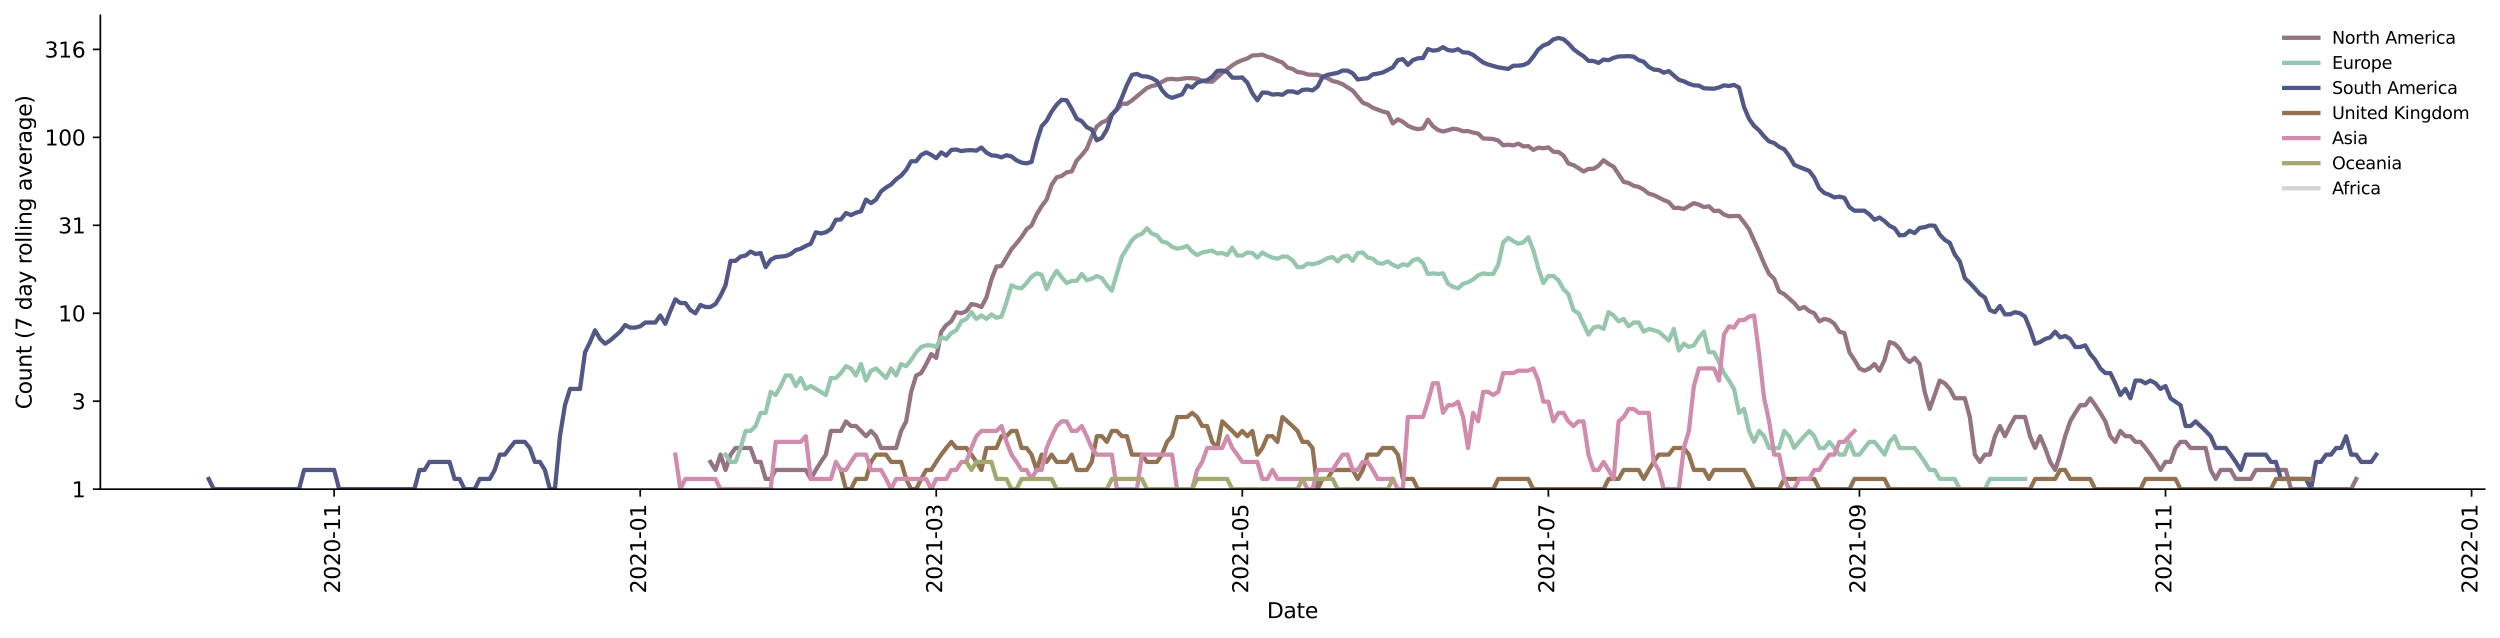 <?xml version="1.0" encoding="utf-8" standalone="no"?>
<!DOCTYPE svg PUBLIC "-//W3C//DTD SVG 1.1//EN"
  "http://www.w3.org/Graphics/SVG/1.1/DTD/svg11.dtd">
<svg height="298.621pt" version="1.1" viewBox="0 0 1170.166 298.621" width="1170.166pt" xmlns="http://www.w3.org/2000/svg" xmlns:xlink="http://www.w3.org/1999/xlink">
 <defs>
  <style type="text/css">*{stroke-linecap:butt;stroke-linejoin:round;}</style>
 </defs>
 <g id="figure_1">
  <g id="patch_1">
   <path d="M 0 298.621 
L 1170.166 298.621 
L 1170.166 0 
L 0 0 
z
" style="fill:#ffffff;"/>
  </g>
  <g id="axes_1">
   <g id="patch_2">
    <path d="M 46.966 228.96 
L 1162.966 228.96 
L 1162.966 7.2 
L 46.966 7.2 
z
" style="fill:#ffffff;"/>
   </g>
   <g id="matplotlib.axis_1">
    <g id="xtick_1">
     <g id="line2d_1">
      <defs>
       <path d="M 0 0 
L 0 3.5 
" id="m60955c7af5" style="stroke:#000000;stroke-width:0.8;"/>
      </defs>
      <g>
       <use style="stroke:#000000;stroke-width:0.8;" x="156.405" xlink:href="#m60955c7af5" y="228.96"/>
      </g>
     </g>
     <g id="text_1">
      <!-- 2020-11 -->
      <g transform="translate(159.164 277.743)rotate(-90)scale(0.1 -0.1)">
       <defs>
        <path d="M 1228 531 
L 3431 531 
L 3431 0 
L 469 0 
L 469 531 
Q 828 903 1448 1529 
Q 2069 2156 2228 2338 
Q 2531 2678 2651 2914 
Q 2772 3150 2772 3378 
Q 2772 3750 2511 3984 
Q 2250 4219 1831 4219 
Q 1534 4219 1204 4116 
Q 875 4013 500 3803 
L 500 4441 
Q 881 4594 1212 4672 
Q 1544 4750 1819 4750 
Q 2544 4750 2975 4387 
Q 3406 4025 3406 3419 
Q 3406 3131 3298 2873 
Q 3191 2616 2906 2266 
Q 2828 2175 2409 1742 
Q 1991 1309 1228 531 
z
" id="DejaVuSans-32" transform="scale(0.016)"/>
        <path d="M 2034 4250 
Q 1547 4250 1301 3770 
Q 1056 3291 1056 2328 
Q 1056 1369 1301 889 
Q 1547 409 2034 409 
Q 2525 409 2770 889 
Q 3016 1369 3016 2328 
Q 3016 3291 2770 3770 
Q 2525 4250 2034 4250 
z
M 2034 4750 
Q 2819 4750 3233 4129 
Q 3647 3509 3647 2328 
Q 3647 1150 3233 529 
Q 2819 -91 2034 -91 
Q 1250 -91 836 529 
Q 422 1150 422 2328 
Q 422 3509 836 4129 
Q 1250 4750 2034 4750 
z
" id="DejaVuSans-30" transform="scale(0.016)"/>
        <path d="M 313 2009 
L 1997 2009 
L 1997 1497 
L 313 1497 
L 313 2009 
z
" id="DejaVuSans-2d" transform="scale(0.016)"/>
        <path d="M 794 531 
L 1825 531 
L 1825 4091 
L 703 3866 
L 703 4441 
L 1819 4666 
L 2450 4666 
L 2450 531 
L 3481 531 
L 3481 0 
L 794 0 
L 794 531 
z
" id="DejaVuSans-31" transform="scale(0.016)"/>
       </defs>
       <use xlink:href="#DejaVuSans-32"/>
       <use x="63.623" xlink:href="#DejaVuSans-30"/>
       <use x="127.246" xlink:href="#DejaVuSans-32"/>
       <use x="190.869" xlink:href="#DejaVuSans-30"/>
       <use x="254.492" xlink:href="#DejaVuSans-2d"/>
       <use x="290.576" xlink:href="#DejaVuSans-31"/>
       <use x="354.199" xlink:href="#DejaVuSans-31"/>
      </g>
     </g>
    </g>
    <g id="xtick_2">
     <g id="line2d_2">
      <g>
       <use style="stroke:#000000;stroke-width:0.8;" x="299.663" xlink:href="#m60955c7af5" y="228.96"/>
      </g>
     </g>
     <g id="text_2">
      <!-- 2021-01 -->
      <g transform="translate(302.422 277.743)rotate(-90)scale(0.1 -0.1)">
       <use xlink:href="#DejaVuSans-32"/>
       <use x="63.623" xlink:href="#DejaVuSans-30"/>
       <use x="127.246" xlink:href="#DejaVuSans-32"/>
       <use x="190.869" xlink:href="#DejaVuSans-31"/>
       <use x="254.492" xlink:href="#DejaVuSans-2d"/>
       <use x="290.576" xlink:href="#DejaVuSans-30"/>
       <use x="354.199" xlink:href="#DejaVuSans-31"/>
      </g>
     </g>
    </g>
    <g id="xtick_3">
     <g id="line2d_3">
      <g>
       <use style="stroke:#000000;stroke-width:0.8;" x="438.223" xlink:href="#m60955c7af5" y="228.96"/>
      </g>
     </g>
     <g id="text_3">
      <!-- 2021-03 -->
      <g transform="translate(440.983 277.743)rotate(-90)scale(0.1 -0.1)">
       <defs>
        <path d="M 2597 2516 
Q 3050 2419 3304 2112 
Q 3559 1806 3559 1356 
Q 3559 666 3084 287 
Q 2609 -91 1734 -91 
Q 1441 -91 1130 -33 
Q 819 25 488 141 
L 488 750 
Q 750 597 1062 519 
Q 1375 441 1716 441 
Q 2309 441 2620 675 
Q 2931 909 2931 1356 
Q 2931 1769 2642 2001 
Q 2353 2234 1838 2234 
L 1294 2234 
L 1294 2753 
L 1863 2753 
Q 2328 2753 2575 2939 
Q 2822 3125 2822 3475 
Q 2822 3834 2567 4026 
Q 2313 4219 1838 4219 
Q 1578 4219 1281 4162 
Q 984 4106 628 3988 
L 628 4550 
Q 988 4650 1302 4700 
Q 1616 4750 1894 4750 
Q 2613 4750 3031 4423 
Q 3450 4097 3450 3541 
Q 3450 3153 3228 2886 
Q 3006 2619 2597 2516 
z
" id="DejaVuSans-33" transform="scale(0.016)"/>
       </defs>
       <use xlink:href="#DejaVuSans-32"/>
       <use x="63.623" xlink:href="#DejaVuSans-30"/>
       <use x="127.246" xlink:href="#DejaVuSans-32"/>
       <use x="190.869" xlink:href="#DejaVuSans-31"/>
       <use x="254.492" xlink:href="#DejaVuSans-2d"/>
       <use x="290.576" xlink:href="#DejaVuSans-30"/>
       <use x="354.199" xlink:href="#DejaVuSans-33"/>
      </g>
     </g>
    </g>
    <g id="xtick_4">
     <g id="line2d_4">
      <g>
       <use style="stroke:#000000;stroke-width:0.8;" x="581.481" xlink:href="#m60955c7af5" y="228.96"/>
      </g>
     </g>
     <g id="text_4">
      <!-- 2021-05 -->
      <g transform="translate(584.24 277.743)rotate(-90)scale(0.1 -0.1)">
       <defs>
        <path d="M 691 4666 
L 3169 4666 
L 3169 4134 
L 1269 4134 
L 1269 2991 
Q 1406 3038 1543 3061 
Q 1681 3084 1819 3084 
Q 2600 3084 3056 2656 
Q 3513 2228 3513 1497 
Q 3513 744 3044 326 
Q 2575 -91 1722 -91 
Q 1428 -91 1123 -41 
Q 819 9 494 109 
L 494 744 
Q 775 591 1075 516 
Q 1375 441 1709 441 
Q 2250 441 2565 725 
Q 2881 1009 2881 1497 
Q 2881 1984 2565 2268 
Q 2250 2553 1709 2553 
Q 1456 2553 1204 2497 
Q 953 2441 691 2322 
L 691 4666 
z
" id="DejaVuSans-35" transform="scale(0.016)"/>
       </defs>
       <use xlink:href="#DejaVuSans-32"/>
       <use x="63.623" xlink:href="#DejaVuSans-30"/>
       <use x="127.246" xlink:href="#DejaVuSans-32"/>
       <use x="190.869" xlink:href="#DejaVuSans-31"/>
       <use x="254.492" xlink:href="#DejaVuSans-2d"/>
       <use x="290.576" xlink:href="#DejaVuSans-30"/>
       <use x="354.199" xlink:href="#DejaVuSans-35"/>
      </g>
     </g>
    </g>
    <g id="xtick_5">
     <g id="line2d_5">
      <g>
       <use style="stroke:#000000;stroke-width:0.8;" x="724.738" xlink:href="#m60955c7af5" y="228.96"/>
      </g>
     </g>
     <g id="text_5">
      <!-- 2021-07 -->
      <g transform="translate(727.498 277.743)rotate(-90)scale(0.1 -0.1)">
       <defs>
        <path d="M 525 4666 
L 3525 4666 
L 3525 4397 
L 1831 0 
L 1172 0 
L 2766 4134 
L 525 4134 
L 525 4666 
z
" id="DejaVuSans-37" transform="scale(0.016)"/>
       </defs>
       <use xlink:href="#DejaVuSans-32"/>
       <use x="63.623" xlink:href="#DejaVuSans-30"/>
       <use x="127.246" xlink:href="#DejaVuSans-32"/>
       <use x="190.869" xlink:href="#DejaVuSans-31"/>
       <use x="254.492" xlink:href="#DejaVuSans-2d"/>
       <use x="290.576" xlink:href="#DejaVuSans-30"/>
       <use x="354.199" xlink:href="#DejaVuSans-37"/>
      </g>
     </g>
    </g>
    <g id="xtick_6">
     <g id="line2d_6">
      <g>
       <use style="stroke:#000000;stroke-width:0.8;" x="870.344" xlink:href="#m60955c7af5" y="228.96"/>
      </g>
     </g>
     <g id="text_6">
      <!-- 2021-09 -->
      <g transform="translate(873.104 277.743)rotate(-90)scale(0.1 -0.1)">
       <defs>
        <path d="M 703 97 
L 703 672 
Q 941 559 1184 500 
Q 1428 441 1663 441 
Q 2288 441 2617 861 
Q 2947 1281 2994 2138 
Q 2813 1869 2534 1725 
Q 2256 1581 1919 1581 
Q 1219 1581 811 2004 
Q 403 2428 403 3163 
Q 403 3881 828 4315 
Q 1253 4750 1959 4750 
Q 2769 4750 3195 4129 
Q 3622 3509 3622 2328 
Q 3622 1225 3098 567 
Q 2575 -91 1691 -91 
Q 1453 -91 1209 -44 
Q 966 3 703 97 
z
M 1959 2075 
Q 2384 2075 2632 2365 
Q 2881 2656 2881 3163 
Q 2881 3666 2632 3958 
Q 2384 4250 1959 4250 
Q 1534 4250 1286 3958 
Q 1038 3666 1038 3163 
Q 1038 2656 1286 2365 
Q 1534 2075 1959 2075 
z
" id="DejaVuSans-39" transform="scale(0.016)"/>
       </defs>
       <use xlink:href="#DejaVuSans-32"/>
       <use x="63.623" xlink:href="#DejaVuSans-30"/>
       <use x="127.246" xlink:href="#DejaVuSans-32"/>
       <use x="190.869" xlink:href="#DejaVuSans-31"/>
       <use x="254.492" xlink:href="#DejaVuSans-2d"/>
       <use x="290.576" xlink:href="#DejaVuSans-30"/>
       <use x="354.199" xlink:href="#DejaVuSans-39"/>
      </g>
     </g>
    </g>
    <g id="xtick_7">
     <g id="line2d_7">
      <g>
       <use style="stroke:#000000;stroke-width:0.8;" x="1013.602" xlink:href="#m60955c7af5" y="228.96"/>
      </g>
     </g>
     <g id="text_7">
      <!-- 2021-11 -->
      <g transform="translate(1016.361 277.743)rotate(-90)scale(0.1 -0.1)">
       <use xlink:href="#DejaVuSans-32"/>
       <use x="63.623" xlink:href="#DejaVuSans-30"/>
       <use x="127.246" xlink:href="#DejaVuSans-32"/>
       <use x="190.869" xlink:href="#DejaVuSans-31"/>
       <use x="254.492" xlink:href="#DejaVuSans-2d"/>
       <use x="290.576" xlink:href="#DejaVuSans-31"/>
       <use x="354.199" xlink:href="#DejaVuSans-31"/>
      </g>
     </g>
    </g>
    <g id="xtick_8">
     <g id="line2d_8">
      <g>
       <use style="stroke:#000000;stroke-width:0.8;" x="1156.86" xlink:href="#m60955c7af5" y="228.96"/>
      </g>
     </g>
     <g id="text_8">
      <!-- 2022-01 -->
      <g transform="translate(1159.619 277.743)rotate(-90)scale(0.1 -0.1)">
       <use xlink:href="#DejaVuSans-32"/>
       <use x="63.623" xlink:href="#DejaVuSans-30"/>
       <use x="127.246" xlink:href="#DejaVuSans-32"/>
       <use x="190.869" xlink:href="#DejaVuSans-32"/>
       <use x="254.492" xlink:href="#DejaVuSans-2d"/>
       <use x="290.576" xlink:href="#DejaVuSans-30"/>
       <use x="354.199" xlink:href="#DejaVuSans-31"/>
      </g>
     </g>
    </g>
    <g id="text_9">
     <!-- Date -->
     <g transform="translate(593.015 289.341)scale(0.1 -0.1)">
      <defs>
       <path d="M 1259 4147 
L 1259 519 
L 2022 519 
Q 2988 519 3436 956 
Q 3884 1394 3884 2338 
Q 3884 3275 3436 3711 
Q 2988 4147 2022 4147 
L 1259 4147 
z
M 628 4666 
L 1925 4666 
Q 3281 4666 3915 4102 
Q 4550 3538 4550 2338 
Q 4550 1131 3912 565 
Q 3275 0 1925 0 
L 628 0 
L 628 4666 
z
" id="DejaVuSans-44" transform="scale(0.016)"/>
       <path d="M 2194 1759 
Q 1497 1759 1228 1600 
Q 959 1441 959 1056 
Q 959 750 1161 570 
Q 1363 391 1709 391 
Q 2188 391 2477 730 
Q 2766 1069 2766 1631 
L 2766 1759 
L 2194 1759 
z
M 3341 1997 
L 3341 0 
L 2766 0 
L 2766 531 
Q 2569 213 2275 61 
Q 1981 -91 1556 -91 
Q 1019 -91 701 211 
Q 384 513 384 1019 
Q 384 1609 779 1909 
Q 1175 2209 1959 2209 
L 2766 2209 
L 2766 2266 
Q 2766 2663 2505 2880 
Q 2244 3097 1772 3097 
Q 1472 3097 1187 3025 
Q 903 2953 641 2809 
L 641 3341 
Q 956 3463 1253 3523 
Q 1550 3584 1831 3584 
Q 2591 3584 2966 3190 
Q 3341 2797 3341 1997 
z
" id="DejaVuSans-61" transform="scale(0.016)"/>
       <path d="M 1172 4494 
L 1172 3500 
L 2356 3500 
L 2356 3053 
L 1172 3053 
L 1172 1153 
Q 1172 725 1289 603 
Q 1406 481 1766 481 
L 2356 481 
L 2356 0 
L 1766 0 
Q 1100 0 847 248 
Q 594 497 594 1153 
L 594 3053 
L 172 3053 
L 172 3500 
L 594 3500 
L 594 4494 
L 1172 4494 
z
" id="DejaVuSans-74" transform="scale(0.016)"/>
       <path d="M 3597 1894 
L 3597 1613 
L 953 1613 
Q 991 1019 1311 708 
Q 1631 397 2203 397 
Q 2534 397 2845 478 
Q 3156 559 3463 722 
L 3463 178 
Q 3153 47 2828 -22 
Q 2503 -91 2169 -91 
Q 1331 -91 842 396 
Q 353 884 353 1716 
Q 353 2575 817 3079 
Q 1281 3584 2069 3584 
Q 2775 3584 3186 3129 
Q 3597 2675 3597 1894 
z
M 3022 2063 
Q 3016 2534 2758 2815 
Q 2500 3097 2075 3097 
Q 1594 3097 1305 2825 
Q 1016 2553 972 2059 
L 3022 2063 
z
" id="DejaVuSans-65" transform="scale(0.016)"/>
      </defs>
      <use xlink:href="#DejaVuSans-44"/>
      <use x="77.002" xlink:href="#DejaVuSans-61"/>
      <use x="138.281" xlink:href="#DejaVuSans-74"/>
      <use x="177.49" xlink:href="#DejaVuSans-65"/>
     </g>
    </g>
   </g>
   <g id="matplotlib.axis_2">
    <g id="ytick_1">
     <g id="line2d_9">
      <defs>
       <path d="M 0 0 
L -3.5 0 
" id="md5e23d7fa5" style="stroke:#000000;stroke-width:0.8;"/>
      </defs>
      <g>
       <use style="stroke:#000000;stroke-width:0.8;" x="46.966" xlink:href="#md5e23d7fa5" y="228.96"/>
      </g>
     </g>
     <g id="text_10">
      <!-- 1 -->
      <g transform="translate(33.603 232.759)scale(0.1 -0.1)">
       <use xlink:href="#DejaVuSans-31"/>
      </g>
     </g>
    </g>
    <g id="ytick_2">
     <g id="line2d_10">
      <g>
       <use style="stroke:#000000;stroke-width:0.8;" x="46.966" xlink:href="#md5e23d7fa5" y="187.793"/>
      </g>
     </g>
     <g id="text_11">
      <!-- 3 -->
      <g transform="translate(33.603 191.592)scale(0.1 -0.1)">
       <use xlink:href="#DejaVuSans-33"/>
      </g>
     </g>
    </g>
    <g id="ytick_3">
     <g id="line2d_11">
      <g>
       <use style="stroke:#000000;stroke-width:0.8;" x="46.966" xlink:href="#md5e23d7fa5" y="146.626"/>
      </g>
     </g>
     <g id="text_12">
      <!-- 10 -->
      <g transform="translate(27.241 150.426)scale(0.1 -0.1)">
       <use xlink:href="#DejaVuSans-31"/>
       <use x="63.623" xlink:href="#DejaVuSans-30"/>
      </g>
     </g>
    </g>
    <g id="ytick_4">
     <g id="line2d_12">
      <g>
       <use style="stroke:#000000;stroke-width:0.8;" x="46.966" xlink:href="#md5e23d7fa5" y="105.46"/>
      </g>
     </g>
     <g id="text_13">
      <!-- 31 -->
      <g transform="translate(27.241 109.259)scale(0.1 -0.1)">
       <use xlink:href="#DejaVuSans-33"/>
       <use x="63.623" xlink:href="#DejaVuSans-31"/>
      </g>
     </g>
    </g>
    <g id="ytick_5">
     <g id="line2d_13">
      <g>
       <use style="stroke:#000000;stroke-width:0.8;" x="46.966" xlink:href="#md5e23d7fa5" y="64.293"/>
      </g>
     </g>
     <g id="text_14">
      <!-- 100 -->
      <g transform="translate(20.878 68.092)scale(0.1 -0.1)">
       <use xlink:href="#DejaVuSans-31"/>
       <use x="63.623" xlink:href="#DejaVuSans-30"/>
       <use x="127.246" xlink:href="#DejaVuSans-30"/>
      </g>
     </g>
    </g>
    <g id="ytick_6">
     <g id="line2d_14">
      <g>
       <use style="stroke:#000000;stroke-width:0.8;" x="46.966" xlink:href="#md5e23d7fa5" y="23.126"/>
      </g>
     </g>
     <g id="text_15">
      <!-- 316 -->
      <g transform="translate(20.878 26.925)scale(0.1 -0.1)">
       <defs>
        <path d="M 2113 2584 
Q 1688 2584 1439 2293 
Q 1191 2003 1191 1497 
Q 1191 994 1439 701 
Q 1688 409 2113 409 
Q 2538 409 2786 701 
Q 3034 994 3034 1497 
Q 3034 2003 2786 2293 
Q 2538 2584 2113 2584 
z
M 3366 4563 
L 3366 3988 
Q 3128 4100 2886 4159 
Q 2644 4219 2406 4219 
Q 1781 4219 1451 3797 
Q 1122 3375 1075 2522 
Q 1259 2794 1537 2939 
Q 1816 3084 2150 3084 
Q 2853 3084 3261 2657 
Q 3669 2231 3669 1497 
Q 3669 778 3244 343 
Q 2819 -91 2113 -91 
Q 1303 -91 875 529 
Q 447 1150 447 2328 
Q 447 3434 972 4092 
Q 1497 4750 2381 4750 
Q 2619 4750 2861 4703 
Q 3103 4656 3366 4563 
z
" id="DejaVuSans-36" transform="scale(0.016)"/>
       </defs>
       <use xlink:href="#DejaVuSans-33"/>
       <use x="63.623" xlink:href="#DejaVuSans-31"/>
       <use x="127.246" xlink:href="#DejaVuSans-36"/>
      </g>
     </g>
    </g>
    <g id="text_16">
     <!-- Count (7 day rolling average) -->
     <g transform="translate(14.798 191.548)rotate(-90)scale(0.1 -0.1)">
      <defs>
       <path d="M 4122 4306 
L 4122 3641 
Q 3803 3938 3442 4084 
Q 3081 4231 2675 4231 
Q 1875 4231 1450 3742 
Q 1025 3253 1025 2328 
Q 1025 1406 1450 917 
Q 1875 428 2675 428 
Q 3081 428 3442 575 
Q 3803 722 4122 1019 
L 4122 359 
Q 3791 134 3420 21 
Q 3050 -91 2638 -91 
Q 1578 -91 968 557 
Q 359 1206 359 2328 
Q 359 3453 968 4101 
Q 1578 4750 2638 4750 
Q 3056 4750 3426 4639 
Q 3797 4528 4122 4306 
z
" id="DejaVuSans-43" transform="scale(0.016)"/>
       <path d="M 1959 3097 
Q 1497 3097 1228 2736 
Q 959 2375 959 1747 
Q 959 1119 1226 758 
Q 1494 397 1959 397 
Q 2419 397 2687 759 
Q 2956 1122 2956 1747 
Q 2956 2369 2687 2733 
Q 2419 3097 1959 3097 
z
M 1959 3584 
Q 2709 3584 3137 3096 
Q 3566 2609 3566 1747 
Q 3566 888 3137 398 
Q 2709 -91 1959 -91 
Q 1206 -91 779 398 
Q 353 888 353 1747 
Q 353 2609 779 3096 
Q 1206 3584 1959 3584 
z
" id="DejaVuSans-6f" transform="scale(0.016)"/>
       <path d="M 544 1381 
L 544 3500 
L 1119 3500 
L 1119 1403 
Q 1119 906 1312 657 
Q 1506 409 1894 409 
Q 2359 409 2629 706 
Q 2900 1003 2900 1516 
L 2900 3500 
L 3475 3500 
L 3475 0 
L 2900 0 
L 2900 538 
Q 2691 219 2414 64 
Q 2138 -91 1772 -91 
Q 1169 -91 856 284 
Q 544 659 544 1381 
z
M 1991 3584 
L 1991 3584 
z
" id="DejaVuSans-75" transform="scale(0.016)"/>
       <path d="M 3513 2113 
L 3513 0 
L 2938 0 
L 2938 2094 
Q 2938 2591 2744 2837 
Q 2550 3084 2163 3084 
Q 1697 3084 1428 2787 
Q 1159 2491 1159 1978 
L 1159 0 
L 581 0 
L 581 3500 
L 1159 3500 
L 1159 2956 
Q 1366 3272 1645 3428 
Q 1925 3584 2291 3584 
Q 2894 3584 3203 3211 
Q 3513 2838 3513 2113 
z
" id="DejaVuSans-6e" transform="scale(0.016)"/>
       <path id="DejaVuSans-20" transform="scale(0.016)"/>
       <path d="M 1984 4856 
Q 1566 4138 1362 3434 
Q 1159 2731 1159 2009 
Q 1159 1288 1364 580 
Q 1569 -128 1984 -844 
L 1484 -844 
Q 1016 -109 783 600 
Q 550 1309 550 2009 
Q 550 2706 781 3412 
Q 1013 4119 1484 4856 
L 1984 4856 
z
" id="DejaVuSans-28" transform="scale(0.016)"/>
       <path d="M 2906 2969 
L 2906 4863 
L 3481 4863 
L 3481 0 
L 2906 0 
L 2906 525 
Q 2725 213 2448 61 
Q 2172 -91 1784 -91 
Q 1150 -91 751 415 
Q 353 922 353 1747 
Q 353 2572 751 3078 
Q 1150 3584 1784 3584 
Q 2172 3584 2448 3432 
Q 2725 3281 2906 2969 
z
M 947 1747 
Q 947 1113 1208 752 
Q 1469 391 1925 391 
Q 2381 391 2643 752 
Q 2906 1113 2906 1747 
Q 2906 2381 2643 2742 
Q 2381 3103 1925 3103 
Q 1469 3103 1208 2742 
Q 947 2381 947 1747 
z
" id="DejaVuSans-64" transform="scale(0.016)"/>
       <path d="M 2059 -325 
Q 1816 -950 1584 -1140 
Q 1353 -1331 966 -1331 
L 506 -1331 
L 506 -850 
L 844 -850 
Q 1081 -850 1212 -737 
Q 1344 -625 1503 -206 
L 1606 56 
L 191 3500 
L 800 3500 
L 1894 763 
L 2988 3500 
L 3597 3500 
L 2059 -325 
z
" id="DejaVuSans-79" transform="scale(0.016)"/>
       <path d="M 2631 2963 
Q 2534 3019 2420 3045 
Q 2306 3072 2169 3072 
Q 1681 3072 1420 2755 
Q 1159 2438 1159 1844 
L 1159 0 
L 581 0 
L 581 3500 
L 1159 3500 
L 1159 2956 
Q 1341 3275 1631 3429 
Q 1922 3584 2338 3584 
Q 2397 3584 2469 3576 
Q 2541 3569 2628 3553 
L 2631 2963 
z
" id="DejaVuSans-72" transform="scale(0.016)"/>
       <path d="M 603 4863 
L 1178 4863 
L 1178 0 
L 603 0 
L 603 4863 
z
" id="DejaVuSans-6c" transform="scale(0.016)"/>
       <path d="M 603 3500 
L 1178 3500 
L 1178 0 
L 603 0 
L 603 3500 
z
M 603 4863 
L 1178 4863 
L 1178 4134 
L 603 4134 
L 603 4863 
z
" id="DejaVuSans-69" transform="scale(0.016)"/>
       <path d="M 2906 1791 
Q 2906 2416 2648 2759 
Q 2391 3103 1925 3103 
Q 1463 3103 1205 2759 
Q 947 2416 947 1791 
Q 947 1169 1205 825 
Q 1463 481 1925 481 
Q 2391 481 2648 825 
Q 2906 1169 2906 1791 
z
M 3481 434 
Q 3481 -459 3084 -895 
Q 2688 -1331 1869 -1331 
Q 1566 -1331 1297 -1286 
Q 1028 -1241 775 -1147 
L 775 -588 
Q 1028 -725 1275 -790 
Q 1522 -856 1778 -856 
Q 2344 -856 2625 -561 
Q 2906 -266 2906 331 
L 2906 616 
Q 2728 306 2450 153 
Q 2172 0 1784 0 
Q 1141 0 747 490 
Q 353 981 353 1791 
Q 353 2603 747 3093 
Q 1141 3584 1784 3584 
Q 2172 3584 2450 3431 
Q 2728 3278 2906 2969 
L 2906 3500 
L 3481 3500 
L 3481 434 
z
" id="DejaVuSans-67" transform="scale(0.016)"/>
       <path d="M 191 3500 
L 800 3500 
L 1894 563 
L 2988 3500 
L 3597 3500 
L 2284 0 
L 1503 0 
L 191 3500 
z
" id="DejaVuSans-76" transform="scale(0.016)"/>
       <path d="M 513 4856 
L 1013 4856 
Q 1481 4119 1714 3412 
Q 1947 2706 1947 2009 
Q 1947 1309 1714 600 
Q 1481 -109 1013 -844 
L 513 -844 
Q 928 -128 1133 580 
Q 1338 1288 1338 2009 
Q 1338 2731 1133 3434 
Q 928 4138 513 4856 
z
" id="DejaVuSans-29" transform="scale(0.016)"/>
      </defs>
      <use xlink:href="#DejaVuSans-43"/>
      <use x="69.824" xlink:href="#DejaVuSans-6f"/>
      <use x="131.006" xlink:href="#DejaVuSans-75"/>
      <use x="194.385" xlink:href="#DejaVuSans-6e"/>
      <use x="257.764" xlink:href="#DejaVuSans-74"/>
      <use x="296.973" xlink:href="#DejaVuSans-20"/>
      <use x="328.76" xlink:href="#DejaVuSans-28"/>
      <use x="367.773" xlink:href="#DejaVuSans-37"/>
      <use x="431.396" xlink:href="#DejaVuSans-20"/>
      <use x="463.184" xlink:href="#DejaVuSans-64"/>
      <use x="526.66" xlink:href="#DejaVuSans-61"/>
      <use x="587.939" xlink:href="#DejaVuSans-79"/>
      <use x="647.119" xlink:href="#DejaVuSans-20"/>
      <use x="678.906" xlink:href="#DejaVuSans-72"/>
      <use x="717.77" xlink:href="#DejaVuSans-6f"/>
      <use x="778.951" xlink:href="#DejaVuSans-6c"/>
      <use x="806.734" xlink:href="#DejaVuSans-6c"/>
      <use x="834.518" xlink:href="#DejaVuSans-69"/>
      <use x="862.301" xlink:href="#DejaVuSans-6e"/>
      <use x="925.68" xlink:href="#DejaVuSans-67"/>
      <use x="989.156" xlink:href="#DejaVuSans-20"/>
      <use x="1020.943" xlink:href="#DejaVuSans-61"/>
      <use x="1082.223" xlink:href="#DejaVuSans-76"/>
      <use x="1141.402" xlink:href="#DejaVuSans-65"/>
      <use x="1202.926" xlink:href="#DejaVuSans-72"/>
      <use x="1244.039" xlink:href="#DejaVuSans-61"/>
      <use x="1305.318" xlink:href="#DejaVuSans-67"/>
      <use x="1368.795" xlink:href="#DejaVuSans-65"/>
      <use x="1430.318" xlink:href="#DejaVuSans-29"/>
     </g>
    </g>
   </g>
   <g id="line2d_15">
    <path clip-path="url(#pe50f068211)" d="M 332.541 216.206 
L 334.89 219.974 
L 337.238 212.798 
L 339.587 219.974 
L 341.935 212.798 
L 344.284 209.687 
L 351.329 209.687 
L 353.678 216.206 
L 356.026 216.206 
L 358.375 224.185 
L 360.723 224.185 
L 363.072 219.974 
L 377.163 219.974 
L 379.511 224.185 
L 381.86 219.974 
L 384.208 216.206 
L 386.557 212.798 
L 388.905 201.708 
L 393.602 201.708 
L 395.95 197.233 
L 398.299 199.4 
L 400.647 199.4 
L 402.996 201.708 
L 405.344 204.175 
L 407.693 201.708 
L 410.041 204.175 
L 412.39 209.687 
L 419.435 209.687 
L 421.784 201.708 
L 424.132 197.233 
L 426.481 183.443 
L 428.829 175.751 
L 431.178 174.616 
L 433.526 170.404 
L 435.875 165.754 
L 438.223 167.542 
L 440.572 155.25 
L 442.92 152.138 
L 445.269 150.394 
L 447.617 146.119 
L 449.966 146.626 
L 452.314 145.619 
L 454.663 142.301 
L 457.011 142.757 
L 459.36 143.686 
L 461.708 139.266 
L 464.057 130.791 
L 466.405 124.767 
L 468.754 124.491 
L 473.45 116.623 
L 475.799 113.863 
L 478.147 110.922 
L 480.496 107.343 
L 482.844 105.518 
L 485.193 100.401 
L 487.541 96.549 
L 489.89 93.417 
L 492.238 86.515 
L 494.587 82.987 
L 496.935 82.388 
L 499.284 80.652 
L 501.632 80.251 
L 503.981 75.128 
L 506.329 72.592 
L 508.678 69.626 
L 511.026 63.836 
L 513.375 59.207 
L 515.723 57.308 
L 518.072 56.396 
L 520.42 53.486 
L 522.769 51.432 
L 525.117 48.523 
L 527.466 48.622 
L 529.814 47.011 
L 536.86 41.181 
L 539.208 40.23 
L 541.557 39.764 
L 543.905 38.327 
L 546.254 37.089 
L 548.602 36.922 
L 550.95 37.184 
L 555.647 36.544 
L 557.996 36.614 
L 560.344 36.851 
L 562.693 37.885 
L 565.041 38.204 
L 567.39 38.278 
L 572.087 34.069 
L 574.435 32.46 
L 576.784 30.621 
L 579.132 29.157 
L 581.481 28.158 
L 583.829 27.349 
L 586.178 25.959 
L 588.526 25.854 
L 590.875 25.559 
L 593.223 26.558 
L 595.572 27.295 
L 597.92 28.382 
L 600.269 29.253 
L 602.617 31.611 
L 604.966 32.251 
L 607.314 33.741 
L 609.663 34.003 
L 612.011 34.867 
L 614.36 34.98 
L 616.708 34.98 
L 619.057 35.891 
L 621.405 36.638 
L 623.754 37.934 
L 626.102 38.476 
L 628.45 39.431 
L 633.147 42.434 
L 637.844 48.066 
L 640.193 48.953 
L 642.541 50.413 
L 647.238 52.225 
L 649.587 52.739 
L 651.935 57.773 
L 654.284 55.867 
L 656.632 56.974 
L 658.981 58.854 
L 661.329 59.877 
L 663.678 60.469 
L 666.026 60.058 
L 668.375 56.029 
L 670.723 59.074 
L 673.072 60.838 
L 675.42 61.541 
L 677.769 60.978 
L 680.117 60.24 
L 682.466 60.561 
L 684.814 61.446 
L 687.163 61.352 
L 689.511 62.065 
L 691.86 62.5 
L 694.208 64.807 
L 698.905 65.067 
L 701.254 65.752 
L 703.602 68.003 
L 705.95 67.721 
L 708.299 68.06 
L 710.647 67.219 
L 712.996 68.517 
L 715.344 68.402 
L 717.693 70.164 
L 720.041 69.097 
L 722.39 69.39 
L 724.738 68.98 
L 727.087 71.017 
L 729.435 71.14 
L 731.784 72.786 
L 734.132 76.539 
L 736.481 77.266 
L 738.829 78.689 
L 741.178 80.251 
L 743.526 79.073 
L 745.875 78.996 
L 748.223 77.561 
L 750.572 74.99 
L 752.92 76.756 
L 755.269 78.008 
L 759.966 85.117 
L 762.314 85.67 
L 764.663 86.994 
L 767.011 87.479 
L 769.36 88.772 
L 771.708 90.644 
L 774.057 91.29 
L 778.754 93.649 
L 781.102 94.59 
L 783.45 97.313 
L 785.799 97.313 
L 788.147 97.831 
L 792.844 95.07 
L 795.193 95.802 
L 797.541 96.929 
L 799.89 96.549 
L 802.238 98.757 
L 804.587 98.623 
L 806.935 100.401 
L 809.284 101.252 
L 811.632 101.109 
L 813.981 101.109 
L 816.329 104.09 
L 818.678 107.343 
L 823.375 117.744 
L 825.723 123.408 
L 828.072 128.259 
L 830.42 130.465 
L 832.769 136.468 
L 835.117 137.64 
L 839.814 141.852 
L 842.163 144.639 
L 844.511 143.686 
L 846.86 145.619 
L 849.208 146.626 
L 851.557 150.394 
L 853.905 149.276 
L 856.254 149.831 
L 858.602 151.547 
L 860.95 155.25 
L 863.299 155.906 
L 865.647 164.892 
L 867.996 168.471 
L 870.344 172.448 
L 872.693 173.515 
L 875.041 172.448 
L 877.39 170.404 
L 879.738 173.515 
L 882.087 168.471 
L 884.435 160.117 
L 886.784 160.87 
L 889.132 163.229 
L 891.481 167.542 
L 893.829 169.424 
L 896.178 167.542 
L 898.526 170.404 
L 900.875 183.443 
L 903.223 191.421 
L 907.92 178.135 
L 910.269 179.39 
L 912.617 182.04 
L 914.966 186.424 
L 919.663 186.424 
L 922.011 195.189 
L 924.36 212.798 
L 926.708 216.206 
L 929.057 212.798 
L 931.405 212.798 
L 933.754 204.175 
L 936.102 199.4 
L 938.45 204.175 
L 940.799 199.4 
L 943.147 195.189 
L 947.844 195.189 
L 950.193 204.175 
L 952.541 209.687 
L 954.89 204.175 
L 957.238 209.687 
L 959.587 216.206 
L 961.935 219.974 
L 964.284 212.798 
L 966.632 204.175 
L 968.981 197.233 
L 971.329 193.256 
L 973.678 189.677 
L 976.026 189.677 
L 978.375 186.424 
L 980.723 189.677 
L 983.072 193.256 
L 985.42 197.233 
L 987.769 204.175 
L 990.117 206.825 
L 992.466 201.708 
L 994.814 204.175 
L 997.163 204.175 
L 999.511 206.825 
L 1001.86 206.825 
L 1004.208 209.687 
L 1006.557 212.798 
L 1008.905 216.206 
L 1011.254 219.974 
L 1013.602 216.206 
L 1015.95 216.206 
L 1018.299 209.687 
L 1020.647 206.825 
L 1022.996 206.825 
L 1025.344 209.687 
L 1032.39 209.687 
L 1034.738 219.974 
L 1037.087 224.185 
L 1039.435 219.974 
L 1044.132 219.974 
L 1046.481 224.185 
L 1053.526 224.185 
L 1055.875 219.974 
L 1069.966 219.974 
L 1072.314 228.96 
L 1100.496 228.96 
L 1102.844 224.185 
L 1102.844 224.185 
" style="fill:none;stroke:#947383;stroke-linecap:square;stroke-width:2;"/>
   </g>
   <g id="line2d_16">
    <path clip-path="url(#pe50f068211)" d="M 339.587 212.798 
L 341.935 216.206 
L 344.284 216.206 
L 346.632 209.687 
L 348.981 201.708 
L 351.329 201.708 
L 353.678 199.4 
L 356.026 193.256 
L 358.375 193.256 
L 360.723 183.443 
L 363.072 184.902 
L 365.42 180.691 
L 367.769 175.751 
L 370.117 175.751 
L 372.466 180.691 
L 374.814 176.923 
L 377.163 182.04 
L 379.511 180.691 
L 384.208 183.443 
L 386.557 184.902 
L 388.905 176.923 
L 391.254 176.923 
L 393.602 174.616 
L 395.95 171.411 
L 398.299 172.448 
L 400.647 175.751 
L 402.996 170.404 
L 405.344 178.135 
L 407.693 173.515 
L 410.041 172.448 
L 414.738 176.923 
L 417.087 172.448 
L 419.435 175.751 
L 421.784 170.404 
L 424.132 171.411 
L 426.481 168.471 
L 428.829 164.892 
L 431.178 162.425 
L 433.526 161.639 
L 435.875 161.639 
L 438.223 162.425 
L 440.572 157.95 
L 442.92 158.658 
L 445.269 155.906 
L 447.617 154.605 
L 449.966 150.394 
L 452.314 149.276 
L 454.663 146.119 
L 457.011 149.276 
L 459.36 147.663 
L 461.708 149.276 
L 464.057 147.141 
L 466.405 148.73 
L 468.754 148.193 
L 471.102 141.407 
L 473.45 133.517 
L 475.799 134.595 
L 478.147 134.962 
L 480.496 132.47 
L 482.844 129.503 
L 485.193 127.954 
L 487.541 128.566 
L 489.89 135.332 
L 492.238 130.465 
L 494.587 126.762 
L 496.935 129.82 
L 499.284 132.47 
L 501.632 131.453 
L 503.981 131.453 
L 506.329 128.259 
L 508.678 131.121 
L 511.026 130.465 
L 513.375 129.188 
L 515.723 130.141 
L 518.072 133.517 
L 520.42 136.085 
L 525.117 120.097 
L 529.814 112.46 
L 532.163 110.362 
L 534.511 109.447 
L 536.86 106.836 
L 539.208 109.447 
L 541.557 110.177 
L 543.905 113.054 
L 546.254 113.659 
L 548.602 115.536 
L 550.95 116.403 
L 553.299 115.966 
L 555.647 115.11 
L 557.996 117.744 
L 560.344 119.374 
L 562.693 118.202 
L 567.39 117.291 
L 569.738 118.666 
L 572.087 118.433 
L 574.435 119.374 
L 576.784 115.966 
L 579.132 119.614 
L 581.481 119.614 
L 583.829 118.202 
L 586.178 118.433 
L 588.526 120.587 
L 590.875 118.202 
L 593.223 119.614 
L 595.572 120.587 
L 597.92 121.083 
L 600.269 120.097 
L 602.617 120.097 
L 604.966 121.841 
L 607.314 125.046 
L 609.663 125.046 
L 612.011 123.408 
L 614.36 123.676 
L 616.708 123.142 
L 619.057 122.098 
L 621.405 120.834 
L 623.754 120.341 
L 626.102 122.356 
L 628.45 120.097 
L 630.799 119.614 
L 633.147 122.098 
L 635.496 118.433 
L 637.844 118.202 
L 640.193 120.587 
L 642.541 121.083 
L 644.89 123.142 
L 647.238 123.408 
L 649.587 122.356 
L 651.935 123.945 
L 654.284 125.046 
L 656.632 123.676 
L 658.981 124.217 
L 661.329 121.841 
L 663.678 121.083 
L 666.026 123.142 
L 668.375 128.259 
L 670.723 127.954 
L 673.072 128.259 
L 675.42 127.954 
L 677.769 132.816 
L 680.117 134.232 
L 682.466 134.962 
L 684.814 132.816 
L 687.163 132.128 
L 689.511 130.791 
L 691.86 128.875 
L 694.208 127.954 
L 696.557 128.259 
L 698.905 128.259 
L 701.254 123.945 
L 703.602 113.456 
L 705.95 111.3 
L 708.299 112.855 
L 710.647 114.067 
L 712.996 113.456 
L 715.344 111.111 
L 717.693 117.067 
L 720.041 125.609 
L 722.39 132.47 
L 724.738 129.188 
L 727.087 129.188 
L 729.435 131.121 
L 731.784 135.332 
L 734.132 137.64 
L 736.481 145.126 
L 738.829 146.626 
L 743.526 156.574 
L 745.875 153.351 
L 748.223 152.739 
L 750.572 153.972 
L 752.92 146.119 
L 755.269 147.663 
L 757.617 150.394 
L 759.966 149.276 
L 762.314 152.739 
L 764.663 150.966 
L 767.011 150.966 
L 769.36 155.25 
L 771.708 153.972 
L 776.405 155.25 
L 781.102 159.38 
L 783.45 153.972 
L 785.799 164.051 
L 788.147 160.87 
L 790.496 162.425 
L 792.844 161.639 
L 795.193 157.95 
L 797.541 155.25 
L 799.89 164.892 
L 802.238 164.892 
L 804.587 169.424 
L 806.935 174.616 
L 809.284 178.135 
L 811.632 182.04 
L 813.981 193.256 
L 816.329 191.421 
L 818.678 201.708 
L 821.026 206.825 
L 823.375 201.708 
L 825.723 204.175 
L 828.072 209.687 
L 832.769 209.687 
L 835.117 201.708 
L 837.466 204.175 
L 839.814 209.687 
L 842.163 206.825 
L 844.511 204.175 
L 846.86 201.708 
L 849.208 204.175 
L 851.557 209.687 
L 853.905 209.687 
L 856.254 206.825 
L 858.602 209.687 
L 860.95 212.798 
L 863.299 212.798 
L 865.647 206.825 
L 867.996 212.798 
L 870.344 212.798 
L 872.693 209.687 
L 875.041 206.825 
L 877.39 206.825 
L 879.738 209.687 
L 882.087 212.798 
L 884.435 206.825 
L 886.784 204.175 
L 889.132 209.687 
L 896.178 209.687 
L 898.526 212.798 
L 900.875 216.206 
L 903.223 219.974 
L 905.572 219.974 
L 907.92 224.185 
L 914.966 224.185 
L 917.314 228.96 
L 929.057 228.96 
L 931.405 224.185 
L 947.844 224.185 
L 947.844 224.185 
" style="fill:none;stroke:#96c6ad;stroke-linecap:square;stroke-width:2;"/>
   </g>
   <g id="line2d_17">
    <path clip-path="url(#pe50f068211)" d="M 97.693 224.185 
L 100.041 228.96 
L 139.966 228.96 
L 142.314 219.974 
L 156.405 219.974 
L 158.754 228.96 
L 193.981 228.96 
L 196.329 219.974 
L 198.678 219.974 
L 201.026 216.206 
L 210.42 216.206 
L 212.769 224.185 
L 215.117 224.185 
L 217.466 228.96 
L 222.163 228.96 
L 224.511 224.185 
L 229.208 224.185 
L 231.557 219.974 
L 233.905 212.798 
L 236.254 212.798 
L 238.602 209.687 
L 240.95 206.825 
L 245.647 206.825 
L 247.996 209.687 
L 250.344 216.206 
L 252.693 216.206 
L 255.041 219.974 
L 257.39 228.96 
L 259.738 228.96 
L 262.087 204.175 
L 264.435 189.677 
L 266.784 182.04 
L 271.481 182.04 
L 273.829 164.892 
L 276.178 160.117 
L 278.526 154.605 
L 280.875 158.658 
L 283.223 160.87 
L 285.572 159.38 
L 290.269 155.25 
L 292.617 152.138 
L 294.966 153.351 
L 297.314 153.351 
L 299.663 152.739 
L 302.011 150.966 
L 306.708 150.966 
L 309.057 147.663 
L 311.405 151.547 
L 313.754 145.619 
L 316.102 140.107 
L 318.45 141.852 
L 320.799 141.852 
L 323.147 145.126 
L 325.496 146.626 
L 327.844 142.757 
L 330.193 143.686 
L 332.541 143.686 
L 334.89 142.301 
L 337.238 138.444 
L 339.587 133.517 
L 341.935 122.098 
L 344.284 122.098 
L 346.632 120.097 
L 348.981 119.614 
L 351.329 117.744 
L 353.678 118.901 
L 356.026 118.433 
L 358.375 125.046 
L 360.723 121.587 
L 363.072 120.341 
L 367.769 119.854 
L 370.117 118.901 
L 372.466 117.067 
L 374.814 116.403 
L 377.163 115.11 
L 379.511 114.067 
L 381.86 108.732 
L 384.208 109.267 
L 386.557 108.732 
L 388.905 107.173 
L 391.254 102.868 
L 393.602 102.718 
L 395.95 99.706 
L 398.299 100.682 
L 400.647 99.569 
L 402.996 98.891 
L 405.344 93.417 
L 407.693 95.07 
L 410.041 93.417 
L 412.39 89.592 
L 414.738 87.774 
L 417.087 86.326 
L 419.435 83.947 
L 421.784 82.219 
L 424.132 79.539 
L 426.481 75.476 
L 428.829 75.476 
L 431.178 72.528 
L 433.526 71.327 
L 435.875 72.464 
L 438.223 74.039 
L 440.572 71.327 
L 442.92 72.851 
L 445.269 70.164 
L 447.617 69.984 
L 449.966 70.71 
L 452.314 70.345 
L 454.663 70.285 
L 457.011 70.527 
L 459.36 69.038 
L 461.708 71.389 
L 464.057 72.721 
L 466.405 72.916 
L 468.754 73.638 
L 471.102 72.657 
L 473.45 73.243 
L 475.799 75.059 
L 478.147 76.11 
L 480.496 76.467 
L 482.844 75.756 
L 485.193 66.505 
L 487.541 59.118 
L 489.89 56.519 
L 492.238 52.225 
L 494.587 48.986 
L 496.935 46.697 
L 499.284 46.98 
L 501.632 50.972 
L 503.981 55.586 
L 506.329 56.725 
L 508.678 59.518 
L 511.026 60.653 
L 513.375 65.699 
L 515.723 64.549 
L 518.072 60.653 
L 520.42 53.752 
L 522.769 50.972 
L 525.117 45.651 
L 527.466 39.79 
L 529.814 35.07 
L 532.163 34.577 
L 534.511 35.707 
L 536.86 35.799 
L 539.208 36.591 
L 541.557 38.007 
L 543.905 42.185 
L 546.254 44.812 
L 548.602 45.803 
L 553.299 44.166 
L 555.647 40.048 
L 557.996 40.968 
L 560.344 38.675 
L 562.693 37.885 
L 565.041 37.545 
L 567.39 35.938 
L 569.738 33.202 
L 572.087 33.01 
L 574.435 33.655 
L 576.784 36.333 
L 579.132 36.403 
L 581.481 36.263 
L 583.829 38.675 
L 586.178 43.646 
L 588.526 46.948 
L 590.875 43.332 
L 593.223 43.389 
L 595.572 44.283 
L 597.92 44.05 
L 600.269 44.37 
L 602.617 42.796 
L 604.966 42.796 
L 607.314 43.503 
L 609.663 42.075 
L 612.011 41.884 
L 614.36 42.323 
L 616.708 40.518 
L 619.057 35.984 
L 621.405 35.025 
L 626.102 34.091 
L 628.45 33.01 
L 630.799 33.074 
L 633.147 34.311 
L 635.496 37.208 
L 637.844 36.851 
L 640.193 36.614 
L 642.541 34.823 
L 644.89 34.444 
L 647.238 33.938 
L 651.935 31.508 
L 654.284 28.158 
L 656.632 27.659 
L 658.981 30.363 
L 661.329 28.139 
L 663.678 27.276 
L 666.026 27.168 
L 668.375 22.974 
L 670.723 23.706 
L 673.072 23.411 
L 675.42 22.069 
L 677.769 23.46 
L 680.117 23.738 
L 682.466 23.023 
L 684.814 24.519 
L 687.163 24.637 
L 689.511 25.715 
L 694.208 29.253 
L 696.557 30.185 
L 701.254 31.529 
L 705.95 32.251 
L 708.299 30.781 
L 710.647 30.721 
L 712.996 30.462 
L 715.344 29.407 
L 717.693 26.523 
L 720.041 23.136 
L 722.39 21.278 
L 724.738 20.384 
L 727.087 18.434 
L 729.435 17.76 
L 731.784 18.349 
L 734.132 20.339 
L 736.481 22.974 
L 738.829 24.789 
L 741.178 26.31 
L 743.526 28.494 
L 745.875 28.551 
L 748.223 29.465 
L 750.572 27.862 
L 752.92 28.158 
L 755.269 27.059 
L 757.617 26.434 
L 762.314 26.275 
L 764.663 26.523 
L 767.011 28.158 
L 769.36 28.891 
L 771.708 31.305 
L 774.057 32.586 
L 776.405 32.734 
L 778.754 34.025 
L 781.102 33.288 
L 785.799 37.352 
L 788.147 38.056 
L 790.496 39.203 
L 792.844 39.945 
L 795.193 40.074 
L 797.541 41.315 
L 802.238 41.531 
L 804.587 40.941 
L 806.935 39.945 
L 809.284 40.256 
L 811.632 39.738 
L 813.981 40.968 
L 816.329 50.102 
L 818.678 55.626 
L 821.026 58.942 
L 823.375 61.024 
L 825.723 63.886 
L 828.072 66.181 
L 830.42 66.943 
L 832.769 68.748 
L 835.117 69.864 
L 837.466 72.981 
L 839.814 77.119 
L 842.163 78.158 
L 846.86 80.012 
L 849.208 83.159 
L 851.557 88.17 
L 853.905 90.325 
L 856.254 91.182 
L 858.602 92.394 
L 860.95 92.059 
L 863.299 92.619 
L 865.647 96.929 
L 867.996 98.623 
L 872.693 98.623 
L 875.041 100.401 
L 877.39 102.868 
L 879.738 101.831 
L 882.087 103.474 
L 884.435 105.68 
L 886.784 106.836 
L 889.132 110.177 
L 891.481 109.993 
L 893.829 108.031 
L 896.178 109.088 
L 898.526 106.669 
L 900.875 106.336 
L 903.223 105.518 
L 905.572 105.68 
L 907.92 109.81 
L 910.269 112.264 
L 912.617 113.659 
L 914.966 119.137 
L 917.314 122.356 
L 919.663 130.141 
L 922.011 132.47 
L 924.36 134.962 
L 926.708 137.64 
L 929.057 139.266 
L 931.405 145.126 
L 933.754 146.119 
L 936.102 143.218 
L 938.45 147.141 
L 940.799 147.141 
L 943.147 146.119 
L 945.496 146.626 
L 947.844 148.193 
L 950.193 153.972 
L 952.541 160.87 
L 954.89 160.117 
L 957.238 158.658 
L 959.587 157.95 
L 961.935 155.25 
L 964.284 157.95 
L 966.632 157.255 
L 968.981 158.658 
L 971.329 162.425 
L 973.678 162.425 
L 976.026 161.639 
L 978.375 165.754 
L 980.723 168.471 
L 983.072 172.448 
L 985.42 174.616 
L 987.769 174.616 
L 990.117 179.39 
L 992.466 184.902 
L 994.814 182.04 
L 997.163 186.424 
L 999.511 178.135 
L 1001.86 178.135 
L 1004.208 179.39 
L 1006.557 178.135 
L 1008.905 179.39 
L 1011.254 182.04 
L 1013.602 180.691 
L 1015.95 186.424 
L 1020.647 189.677 
L 1022.996 199.4 
L 1025.344 199.4 
L 1027.693 197.233 
L 1032.39 201.708 
L 1034.738 204.175 
L 1037.087 209.687 
L 1041.784 209.687 
L 1044.132 212.798 
L 1046.481 216.206 
L 1048.829 219.974 
L 1051.178 212.798 
L 1060.572 212.798 
L 1062.92 216.206 
L 1065.269 216.206 
L 1067.617 224.185 
L 1079.36 224.185 
L 1081.708 228.96 
L 1084.057 216.206 
L 1086.405 216.206 
L 1088.754 212.798 
L 1091.102 212.798 
L 1093.45 209.687 
L 1095.799 209.687 
L 1098.147 204.175 
L 1100.496 212.798 
L 1102.844 212.798 
L 1105.193 216.206 
L 1109.89 216.206 
L 1112.238 212.798 
L 1112.238 212.798 
" style="fill:none;stroke:#525886;stroke-linecap:square;stroke-width:2;"/>
   </g>
   <g id="line2d_18">
    <path clip-path="url(#pe50f068211)" d="M 393.602 219.974 
L 395.95 228.96 
L 398.299 228.96 
L 400.647 224.185 
L 405.344 224.185 
L 407.693 216.206 
L 410.041 212.798 
L 414.738 212.798 
L 417.087 216.206 
L 421.784 216.206 
L 424.132 224.185 
L 426.481 228.96 
L 428.829 228.96 
L 431.178 224.185 
L 433.526 219.974 
L 435.875 219.974 
L 438.223 216.206 
L 440.572 212.798 
L 442.92 209.687 
L 445.269 206.825 
L 447.617 209.687 
L 452.314 209.687 
L 454.663 212.798 
L 457.011 216.206 
L 459.36 219.974 
L 461.708 209.687 
L 466.405 209.687 
L 468.754 204.175 
L 471.102 204.175 
L 473.45 201.708 
L 475.799 201.708 
L 478.147 209.687 
L 480.496 209.687 
L 482.844 212.798 
L 485.193 219.974 
L 487.541 212.798 
L 489.89 216.206 
L 492.238 212.798 
L 494.587 216.206 
L 499.284 216.206 
L 501.632 212.798 
L 503.981 219.974 
L 508.678 219.974 
L 511.026 216.206 
L 513.375 204.175 
L 515.723 204.175 
L 518.072 206.825 
L 520.42 201.708 
L 522.769 201.708 
L 525.117 204.175 
L 527.466 204.175 
L 529.814 212.798 
L 534.511 212.798 
L 536.86 216.206 
L 541.557 216.206 
L 543.905 212.798 
L 546.254 206.825 
L 548.602 204.175 
L 550.95 195.189 
L 555.647 195.189 
L 557.996 193.256 
L 560.344 195.189 
L 562.693 199.4 
L 565.041 199.4 
L 567.39 206.825 
L 569.738 209.687 
L 572.087 197.233 
L 576.784 201.708 
L 579.132 204.175 
L 581.481 201.708 
L 583.829 204.175 
L 586.178 201.708 
L 588.526 212.798 
L 590.875 209.687 
L 593.223 204.175 
L 595.572 204.175 
L 597.92 206.825 
L 600.269 195.189 
L 604.966 199.4 
L 607.314 201.708 
L 609.663 206.825 
L 612.011 206.825 
L 614.36 209.687 
L 616.708 228.96 
L 619.057 224.185 
L 621.405 224.185 
L 623.754 219.974 
L 633.147 219.974 
L 635.496 224.185 
L 637.844 219.974 
L 640.193 212.798 
L 644.89 212.798 
L 647.238 209.687 
L 651.935 209.687 
L 654.284 212.798 
L 656.632 224.185 
L 661.329 224.185 
L 663.678 228.96 
L 698.905 228.96 
L 701.254 224.185 
L 715.344 224.185 
L 717.693 228.96 
L 750.572 228.96 
L 752.92 224.185 
L 757.617 224.185 
L 759.966 219.974 
L 767.011 219.974 
L 769.36 224.185 
L 771.708 219.974 
L 774.057 216.206 
L 776.405 212.798 
L 781.102 212.798 
L 783.45 209.687 
L 788.147 209.687 
L 790.496 212.798 
L 792.844 219.974 
L 797.541 219.974 
L 799.89 224.185 
L 802.238 219.974 
L 816.329 219.974 
L 818.678 224.185 
L 821.026 228.96 
L 832.769 228.96 
L 835.117 224.185 
L 849.208 224.185 
L 851.557 228.96 
L 865.647 228.96 
L 867.996 224.185 
L 882.087 224.185 
L 884.435 228.96 
L 950.193 228.96 
L 952.541 224.185 
L 961.935 224.185 
L 964.284 219.974 
L 966.632 219.974 
L 968.981 224.185 
L 978.375 224.185 
L 980.723 228.96 
L 1001.86 228.96 
L 1004.208 224.185 
L 1018.299 224.185 
L 1020.647 228.96 
L 1062.92 228.96 
L 1065.269 224.185 
L 1081.708 224.185 
L 1081.708 224.185 
" style="fill:none;stroke:#937252;stroke-linecap:square;stroke-width:2;"/>
   </g>
   <g id="line2d_19">
    <path clip-path="url(#pe50f068211)" d="M 316.102 212.798 
L 318.45 228.96 
L 320.799 224.185 
L 334.89 224.185 
L 337.238 228.96 
L 360.723 228.96 
L 363.072 206.825 
L 374.814 206.825 
L 377.163 204.175 
L 379.511 224.185 
L 388.905 224.185 
L 391.254 216.206 
L 393.602 219.974 
L 395.95 219.974 
L 398.299 216.206 
L 400.647 212.798 
L 405.344 212.798 
L 407.693 219.974 
L 412.39 219.974 
L 414.738 224.185 
L 417.087 228.96 
L 419.435 224.185 
L 433.526 224.185 
L 435.875 228.96 
L 438.223 224.185 
L 442.92 224.185 
L 445.269 219.974 
L 447.617 219.974 
L 449.966 216.206 
L 452.314 216.206 
L 454.663 209.687 
L 457.011 204.175 
L 459.36 201.708 
L 466.405 201.708 
L 468.754 199.4 
L 471.102 206.825 
L 473.45 212.798 
L 475.799 216.206 
L 478.147 219.974 
L 480.496 219.974 
L 482.844 224.185 
L 485.193 219.974 
L 487.541 219.974 
L 489.89 209.687 
L 492.238 204.175 
L 494.587 199.4 
L 496.935 197.233 
L 499.284 197.233 
L 501.632 201.708 
L 503.981 201.708 
L 506.329 199.4 
L 508.678 204.175 
L 511.026 209.687 
L 513.375 212.798 
L 520.42 212.798 
L 522.769 228.96 
L 532.163 228.96 
L 534.511 212.798 
L 548.602 212.798 
L 550.95 228.96 
L 557.996 228.96 
L 560.344 219.974 
L 562.693 216.206 
L 565.041 209.687 
L 572.087 209.687 
L 574.435 204.175 
L 576.784 209.687 
L 579.132 212.798 
L 581.481 216.206 
L 588.526 216.206 
L 590.875 224.185 
L 593.223 224.185 
L 595.572 219.974 
L 597.92 224.185 
L 609.663 224.185 
L 612.011 228.96 
L 614.36 228.96 
L 616.708 219.974 
L 623.754 219.974 
L 626.102 216.206 
L 628.45 212.798 
L 630.799 212.798 
L 633.147 219.974 
L 635.496 219.974 
L 637.844 216.206 
L 640.193 216.206 
L 642.541 219.974 
L 644.89 224.185 
L 651.935 224.185 
L 654.284 228.96 
L 656.632 228.96 
L 658.981 195.189 
L 666.026 195.189 
L 668.375 188.013 
L 670.723 179.39 
L 673.072 179.39 
L 675.42 193.256 
L 677.769 189.677 
L 680.117 189.677 
L 682.466 188.013 
L 684.814 195.189 
L 687.163 209.687 
L 689.511 193.256 
L 691.86 197.233 
L 694.208 183.443 
L 696.557 183.443 
L 698.905 184.902 
L 701.254 183.443 
L 703.602 174.616 
L 708.299 174.616 
L 710.647 173.515 
L 715.344 173.515 
L 717.693 172.448 
L 720.041 178.135 
L 722.39 188.013 
L 724.738 188.013 
L 727.087 197.233 
L 729.435 193.256 
L 731.784 193.256 
L 734.132 197.233 
L 736.481 199.4 
L 738.829 197.233 
L 741.178 197.233 
L 743.526 212.798 
L 745.875 219.974 
L 748.223 219.974 
L 750.572 216.206 
L 752.92 219.974 
L 755.269 224.185 
L 757.617 197.233 
L 759.966 195.189 
L 762.314 191.421 
L 764.663 191.421 
L 767.011 193.256 
L 771.708 193.256 
L 774.057 216.206 
L 776.405 219.974 
L 778.754 228.96 
L 785.799 228.96 
L 788.147 209.687 
L 790.496 201.708 
L 792.844 180.691 
L 795.193 172.448 
L 802.238 172.448 
L 804.587 178.135 
L 806.935 156.574 
L 809.284 152.739 
L 811.632 153.351 
L 813.981 149.831 
L 816.329 149.831 
L 818.678 148.193 
L 821.026 147.663 
L 823.375 165.754 
L 825.723 186.424 
L 828.072 197.233 
L 830.42 212.798 
L 832.769 212.798 
L 835.117 224.185 
L 837.466 228.96 
L 839.814 228.96 
L 842.163 224.185 
L 846.86 224.185 
L 849.208 219.974 
L 851.557 219.974 
L 853.905 216.206 
L 856.254 212.798 
L 858.602 212.798 
L 860.95 206.825 
L 863.299 206.825 
L 865.647 204.175 
L 867.996 201.708 
L 867.996 201.708 
" style="fill:none;stroke:#d18cad;stroke-linecap:square;stroke-width:2;"/>
   </g>
   <g id="line2d_20">
    <path clip-path="url(#pe50f068211)" d="M 452.314 216.206 
L 454.663 219.974 
L 457.011 216.206 
L 459.36 216.206 
L 461.708 216.206 
L 464.057 216.206 
L 466.405 224.185 
L 468.754 224.185 
L 471.102 224.185 
L 473.45 228.96 
L 475.799 228.96 
L 478.147 224.185 
L 480.496 224.185 
L 482.844 224.185 
L 485.193 224.185 
L 487.541 224.185 
L 489.89 224.185 
L 492.238 224.185 
L 494.587 228.96 
L 496.935 228.96 
L 499.284 228.96 
L 501.632 228.96 
L 503.981 228.96 
L 506.329 228.96 
L 508.678 228.96 
L 511.026 228.96 
L 513.375 228.96 
L 515.723 228.96 
L 518.072 228.96 
L 520.42 224.185 
L 522.769 224.185 
L 525.117 224.185 
L 527.466 224.185 
L 529.814 224.185 
L 532.163 224.185 
L 534.511 224.185 
L 536.86 228.96 
L 539.208 228.96 
L 541.557 228.96 
L 543.905 228.96 
L 546.254 228.96 
L 548.602 228.96 
L 550.95 228.96 
L 553.299 228.96 
L 555.647 228.96 
L 557.996 228.96 
L 560.344 224.185 
L 562.693 224.185 
L 565.041 224.185 
L 567.39 224.185 
L 569.738 224.185 
L 572.087 224.185 
L 574.435 224.185 
L 576.784 228.96 
L 579.132 228.96 
L 581.481 228.96 
L 583.829 228.96 
L 586.178 228.96 
L 588.526 228.96 
L 590.875 228.96 
L 593.223 228.96 
L 595.572 228.96 
L 597.92 228.96 
L 600.269 228.96 
L 602.617 228.96 
L 604.966 228.96 
L 607.314 228.96 
L 609.663 224.185 
L 612.011 224.185 
L 614.36 224.185 
L 616.708 224.185 
L 619.057 224.185 
L 621.405 224.185 
L 623.754 224.185 
L 626.102 228.96 
L 628.45 228.96 
L 630.799 228.96 
L 633.147 228.96 
L 635.496 228.96 
L 637.844 228.96 
L 640.193 228.96 
L 642.541 228.96 
L 644.89 228.96 
L 647.238 228.96 
L 649.587 228.96 
L 651.935 224.185 
" style="fill:none;stroke:#a4a86f;stroke-linecap:square;stroke-width:2;"/>
   </g>
   <g id="line2d_21">
    <path clip-path="url(#pe50f068211)" style="fill:none;stroke:#d3d3d3;stroke-linecap:square;stroke-width:2;"/>
   </g>
   <g id="patch_3">
    <path d="M 46.966 228.96 
L 46.966 7.2 
" style="fill:none;stroke:#000000;stroke-linecap:square;stroke-linejoin:miter;stroke-width:0.8;"/>
   </g>
   <g id="patch_4">
    <path d="M 46.966 228.96 
L 1162.966 228.96 
" style="fill:none;stroke:#000000;stroke-linecap:square;stroke-linejoin:miter;stroke-width:0.8;"/>
   </g>
   <g id="legend_1">
    <g id="line2d_22">
     <path d="M 1069.154 17.679 
L 1085.154 17.679 
" style="fill:none;stroke:#947383;stroke-linecap:square;stroke-width:2;"/>
    </g>
    <g id="line2d_23"/>
    <g id="text_17">
     <!-- North America -->
     <g transform="translate(1091.554 20.479)scale(0.08 -0.08)">
      <defs>
       <path d="M 628 4666 
L 1478 4666 
L 3547 763 
L 3547 4666 
L 4159 4666 
L 4159 0 
L 3309 0 
L 1241 3903 
L 1241 0 
L 628 0 
L 628 4666 
z
" id="DejaVuSans-4e" transform="scale(0.016)"/>
       <path d="M 3513 2113 
L 3513 0 
L 2938 0 
L 2938 2094 
Q 2938 2591 2744 2837 
Q 2550 3084 2163 3084 
Q 1697 3084 1428 2787 
Q 1159 2491 1159 1978 
L 1159 0 
L 581 0 
L 581 4863 
L 1159 4863 
L 1159 2956 
Q 1366 3272 1645 3428 
Q 1925 3584 2291 3584 
Q 2894 3584 3203 3211 
Q 3513 2838 3513 2113 
z
" id="DejaVuSans-68" transform="scale(0.016)"/>
       <path d="M 2188 4044 
L 1331 1722 
L 3047 1722 
L 2188 4044 
z
M 1831 4666 
L 2547 4666 
L 4325 0 
L 3669 0 
L 3244 1197 
L 1141 1197 
L 716 0 
L 50 0 
L 1831 4666 
z
" id="DejaVuSans-41" transform="scale(0.016)"/>
       <path d="M 3328 2828 
Q 3544 3216 3844 3400 
Q 4144 3584 4550 3584 
Q 5097 3584 5394 3201 
Q 5691 2819 5691 2113 
L 5691 0 
L 5113 0 
L 5113 2094 
Q 5113 2597 4934 2840 
Q 4756 3084 4391 3084 
Q 3944 3084 3684 2787 
Q 3425 2491 3425 1978 
L 3425 0 
L 2847 0 
L 2847 2094 
Q 2847 2600 2669 2842 
Q 2491 3084 2119 3084 
Q 1678 3084 1418 2786 
Q 1159 2488 1159 1978 
L 1159 0 
L 581 0 
L 581 3500 
L 1159 3500 
L 1159 2956 
Q 1356 3278 1631 3431 
Q 1906 3584 2284 3584 
Q 2666 3584 2933 3390 
Q 3200 3197 3328 2828 
z
" id="DejaVuSans-6d" transform="scale(0.016)"/>
       <path d="M 3122 3366 
L 3122 2828 
Q 2878 2963 2633 3030 
Q 2388 3097 2138 3097 
Q 1578 3097 1268 2742 
Q 959 2388 959 1747 
Q 959 1106 1268 751 
Q 1578 397 2138 397 
Q 2388 397 2633 464 
Q 2878 531 3122 666 
L 3122 134 
Q 2881 22 2623 -34 
Q 2366 -91 2075 -91 
Q 1284 -91 818 406 
Q 353 903 353 1747 
Q 353 2603 823 3093 
Q 1294 3584 2113 3584 
Q 2378 3584 2631 3529 
Q 2884 3475 3122 3366 
z
" id="DejaVuSans-63" transform="scale(0.016)"/>
      </defs>
      <use xlink:href="#DejaVuSans-4e"/>
      <use x="74.805" xlink:href="#DejaVuSans-6f"/>
      <use x="135.986" xlink:href="#DejaVuSans-72"/>
      <use x="177.1" xlink:href="#DejaVuSans-74"/>
      <use x="216.309" xlink:href="#DejaVuSans-68"/>
      <use x="279.688" xlink:href="#DejaVuSans-20"/>
      <use x="311.475" xlink:href="#DejaVuSans-41"/>
      <use x="379.883" xlink:href="#DejaVuSans-6d"/>
      <use x="477.295" xlink:href="#DejaVuSans-65"/>
      <use x="538.818" xlink:href="#DejaVuSans-72"/>
      <use x="579.932" xlink:href="#DejaVuSans-69"/>
      <use x="607.715" xlink:href="#DejaVuSans-63"/>
      <use x="662.695" xlink:href="#DejaVuSans-61"/>
     </g>
    </g>
    <g id="line2d_24">
     <path d="M 1069.154 29.421 
L 1085.154 29.421 
" style="fill:none;stroke:#96c6ad;stroke-linecap:square;stroke-width:2;"/>
    </g>
    <g id="line2d_25"/>
    <g id="text_18">
     <!-- Europe -->
     <g transform="translate(1091.554 32.221)scale(0.08 -0.08)">
      <defs>
       <path d="M 628 4666 
L 3578 4666 
L 3578 4134 
L 1259 4134 
L 1259 2753 
L 3481 2753 
L 3481 2222 
L 1259 2222 
L 1259 531 
L 3634 531 
L 3634 0 
L 628 0 
L 628 4666 
z
" id="DejaVuSans-45" transform="scale(0.016)"/>
       <path d="M 1159 525 
L 1159 -1331 
L 581 -1331 
L 581 3500 
L 1159 3500 
L 1159 2969 
Q 1341 3281 1617 3432 
Q 1894 3584 2278 3584 
Q 2916 3584 3314 3078 
Q 3713 2572 3713 1747 
Q 3713 922 3314 415 
Q 2916 -91 2278 -91 
Q 1894 -91 1617 61 
Q 1341 213 1159 525 
z
M 3116 1747 
Q 3116 2381 2855 2742 
Q 2594 3103 2138 3103 
Q 1681 3103 1420 2742 
Q 1159 2381 1159 1747 
Q 1159 1113 1420 752 
Q 1681 391 2138 391 
Q 2594 391 2855 752 
Q 3116 1113 3116 1747 
z
" id="DejaVuSans-70" transform="scale(0.016)"/>
      </defs>
      <use xlink:href="#DejaVuSans-45"/>
      <use x="63.184" xlink:href="#DejaVuSans-75"/>
      <use x="126.562" xlink:href="#DejaVuSans-72"/>
      <use x="165.426" xlink:href="#DejaVuSans-6f"/>
      <use x="226.607" xlink:href="#DejaVuSans-70"/>
      <use x="290.084" xlink:href="#DejaVuSans-65"/>
     </g>
    </g>
    <g id="line2d_26">
     <path d="M 1069.154 41.164 
L 1085.154 41.164 
" style="fill:none;stroke:#525886;stroke-linecap:square;stroke-width:2;"/>
    </g>
    <g id="line2d_27"/>
    <g id="text_19">
     <!-- South America -->
     <g transform="translate(1091.554 43.964)scale(0.08 -0.08)">
      <defs>
       <path d="M 3425 4513 
L 3425 3897 
Q 3066 4069 2747 4153 
Q 2428 4238 2131 4238 
Q 1616 4238 1336 4038 
Q 1056 3838 1056 3469 
Q 1056 3159 1242 3001 
Q 1428 2844 1947 2747 
L 2328 2669 
Q 3034 2534 3370 2195 
Q 3706 1856 3706 1288 
Q 3706 609 3251 259 
Q 2797 -91 1919 -91 
Q 1588 -91 1214 -16 
Q 841 59 441 206 
L 441 856 
Q 825 641 1194 531 
Q 1563 422 1919 422 
Q 2459 422 2753 634 
Q 3047 847 3047 1241 
Q 3047 1584 2836 1778 
Q 2625 1972 2144 2069 
L 1759 2144 
Q 1053 2284 737 2584 
Q 422 2884 422 3419 
Q 422 4038 858 4394 
Q 1294 4750 2059 4750 
Q 2388 4750 2728 4690 
Q 3069 4631 3425 4513 
z
" id="DejaVuSans-53" transform="scale(0.016)"/>
      </defs>
      <use xlink:href="#DejaVuSans-53"/>
      <use x="63.477" xlink:href="#DejaVuSans-6f"/>
      <use x="124.658" xlink:href="#DejaVuSans-75"/>
      <use x="188.037" xlink:href="#DejaVuSans-74"/>
      <use x="227.246" xlink:href="#DejaVuSans-68"/>
      <use x="290.625" xlink:href="#DejaVuSans-20"/>
      <use x="322.412" xlink:href="#DejaVuSans-41"/>
      <use x="390.82" xlink:href="#DejaVuSans-6d"/>
      <use x="488.232" xlink:href="#DejaVuSans-65"/>
      <use x="549.756" xlink:href="#DejaVuSans-72"/>
      <use x="590.869" xlink:href="#DejaVuSans-69"/>
      <use x="618.652" xlink:href="#DejaVuSans-63"/>
      <use x="673.633" xlink:href="#DejaVuSans-61"/>
     </g>
    </g>
    <g id="line2d_28">
     <path d="M 1069.154 52.906 
L 1085.154 52.906 
" style="fill:none;stroke:#937252;stroke-linecap:square;stroke-width:2;"/>
    </g>
    <g id="line2d_29"/>
    <g id="text_20">
     <!-- United Kingdom -->
     <g transform="translate(1091.554 55.706)scale(0.08 -0.08)">
      <defs>
       <path d="M 556 4666 
L 1191 4666 
L 1191 1831 
Q 1191 1081 1462 751 
Q 1734 422 2344 422 
Q 2950 422 3222 751 
Q 3494 1081 3494 1831 
L 3494 4666 
L 4128 4666 
L 4128 1753 
Q 4128 841 3676 375 
Q 3225 -91 2344 -91 
Q 1459 -91 1007 375 
Q 556 841 556 1753 
L 556 4666 
z
" id="DejaVuSans-55" transform="scale(0.016)"/>
       <path d="M 628 4666 
L 1259 4666 
L 1259 2694 
L 3353 4666 
L 4166 4666 
L 1850 2491 
L 4331 0 
L 3500 0 
L 1259 2247 
L 1259 0 
L 628 0 
L 628 4666 
z
" id="DejaVuSans-4b" transform="scale(0.016)"/>
      </defs>
      <use xlink:href="#DejaVuSans-55"/>
      <use x="73.193" xlink:href="#DejaVuSans-6e"/>
      <use x="136.572" xlink:href="#DejaVuSans-69"/>
      <use x="164.355" xlink:href="#DejaVuSans-74"/>
      <use x="203.564" xlink:href="#DejaVuSans-65"/>
      <use x="265.088" xlink:href="#DejaVuSans-64"/>
      <use x="328.564" xlink:href="#DejaVuSans-20"/>
      <use x="360.352" xlink:href="#DejaVuSans-4b"/>
      <use x="425.928" xlink:href="#DejaVuSans-69"/>
      <use x="453.711" xlink:href="#DejaVuSans-6e"/>
      <use x="517.09" xlink:href="#DejaVuSans-67"/>
      <use x="580.566" xlink:href="#DejaVuSans-64"/>
      <use x="644.043" xlink:href="#DejaVuSans-6f"/>
      <use x="705.225" xlink:href="#DejaVuSans-6d"/>
     </g>
    </g>
    <g id="line2d_30">
     <path d="M 1069.154 64.649 
L 1085.154 64.649 
" style="fill:none;stroke:#d18cad;stroke-linecap:square;stroke-width:2;"/>
    </g>
    <g id="line2d_31"/>
    <g id="text_21">
     <!-- Asia -->
     <g transform="translate(1091.554 67.449)scale(0.08 -0.08)">
      <defs>
       <path d="M 2834 3397 
L 2834 2853 
Q 2591 2978 2328 3040 
Q 2066 3103 1784 3103 
Q 1356 3103 1142 2972 
Q 928 2841 928 2578 
Q 928 2378 1081 2264 
Q 1234 2150 1697 2047 
L 1894 2003 
Q 2506 1872 2764 1633 
Q 3022 1394 3022 966 
Q 3022 478 2636 193 
Q 2250 -91 1575 -91 
Q 1294 -91 989 -36 
Q 684 19 347 128 
L 347 722 
Q 666 556 975 473 
Q 1284 391 1588 391 
Q 1994 391 2212 530 
Q 2431 669 2431 922 
Q 2431 1156 2273 1281 
Q 2116 1406 1581 1522 
L 1381 1569 
Q 847 1681 609 1914 
Q 372 2147 372 2553 
Q 372 3047 722 3315 
Q 1072 3584 1716 3584 
Q 2034 3584 2315 3537 
Q 2597 3491 2834 3397 
z
" id="DejaVuSans-73" transform="scale(0.016)"/>
      </defs>
      <use xlink:href="#DejaVuSans-41"/>
      <use x="68.408" xlink:href="#DejaVuSans-73"/>
      <use x="120.508" xlink:href="#DejaVuSans-69"/>
      <use x="148.291" xlink:href="#DejaVuSans-61"/>
     </g>
    </g>
    <g id="line2d_32">
     <path d="M 1069.154 76.391 
L 1085.154 76.391 
" style="fill:none;stroke:#a4a86f;stroke-linecap:square;stroke-width:2;"/>
    </g>
    <g id="line2d_33"/>
    <g id="text_22">
     <!-- Oceania -->
     <g transform="translate(1091.554 79.191)scale(0.08 -0.08)">
      <defs>
       <path d="M 2522 4238 
Q 1834 4238 1429 3725 
Q 1025 3213 1025 2328 
Q 1025 1447 1429 934 
Q 1834 422 2522 422 
Q 3209 422 3611 934 
Q 4013 1447 4013 2328 
Q 4013 3213 3611 3725 
Q 3209 4238 2522 4238 
z
M 2522 4750 
Q 3503 4750 4090 4092 
Q 4678 3434 4678 2328 
Q 4678 1225 4090 567 
Q 3503 -91 2522 -91 
Q 1538 -91 948 565 
Q 359 1222 359 2328 
Q 359 3434 948 4092 
Q 1538 4750 2522 4750 
z
" id="DejaVuSans-4f" transform="scale(0.016)"/>
      </defs>
      <use xlink:href="#DejaVuSans-4f"/>
      <use x="78.711" xlink:href="#DejaVuSans-63"/>
      <use x="133.691" xlink:href="#DejaVuSans-65"/>
      <use x="195.215" xlink:href="#DejaVuSans-61"/>
      <use x="256.494" xlink:href="#DejaVuSans-6e"/>
      <use x="319.873" xlink:href="#DejaVuSans-69"/>
      <use x="347.656" xlink:href="#DejaVuSans-61"/>
     </g>
    </g>
    <g id="line2d_34">
     <path d="M 1069.154 88.134 
L 1085.154 88.134 
" style="fill:none;stroke:#d3d3d3;stroke-linecap:square;stroke-width:2;"/>
    </g>
    <g id="line2d_35"/>
    <g id="text_23">
     <!-- Africa -->
     <g transform="translate(1091.554 90.934)scale(0.08 -0.08)">
      <defs>
       <path d="M 2375 4863 
L 2375 4384 
L 1825 4384 
Q 1516 4384 1395 4259 
Q 1275 4134 1275 3809 
L 1275 3500 
L 2222 3500 
L 2222 3053 
L 1275 3053 
L 1275 0 
L 697 0 
L 697 3053 
L 147 3053 
L 147 3500 
L 697 3500 
L 697 3744 
Q 697 4328 969 4595 
Q 1241 4863 1831 4863 
L 2375 4863 
z
" id="DejaVuSans-66" transform="scale(0.016)"/>
      </defs>
      <use xlink:href="#DejaVuSans-41"/>
      <use x="64.783" xlink:href="#DejaVuSans-66"/>
      <use x="99.988" xlink:href="#DejaVuSans-72"/>
      <use x="141.102" xlink:href="#DejaVuSans-69"/>
      <use x="168.885" xlink:href="#DejaVuSans-63"/>
      <use x="223.865" xlink:href="#DejaVuSans-61"/>
     </g>
    </g>
   </g>
  </g>
 </g>
 <defs>
  <clipPath id="pe50f068211">
   <rect height="221.76" width="1116" x="46.966" y="7.2"/>
  </clipPath>
 </defs>
</svg>
